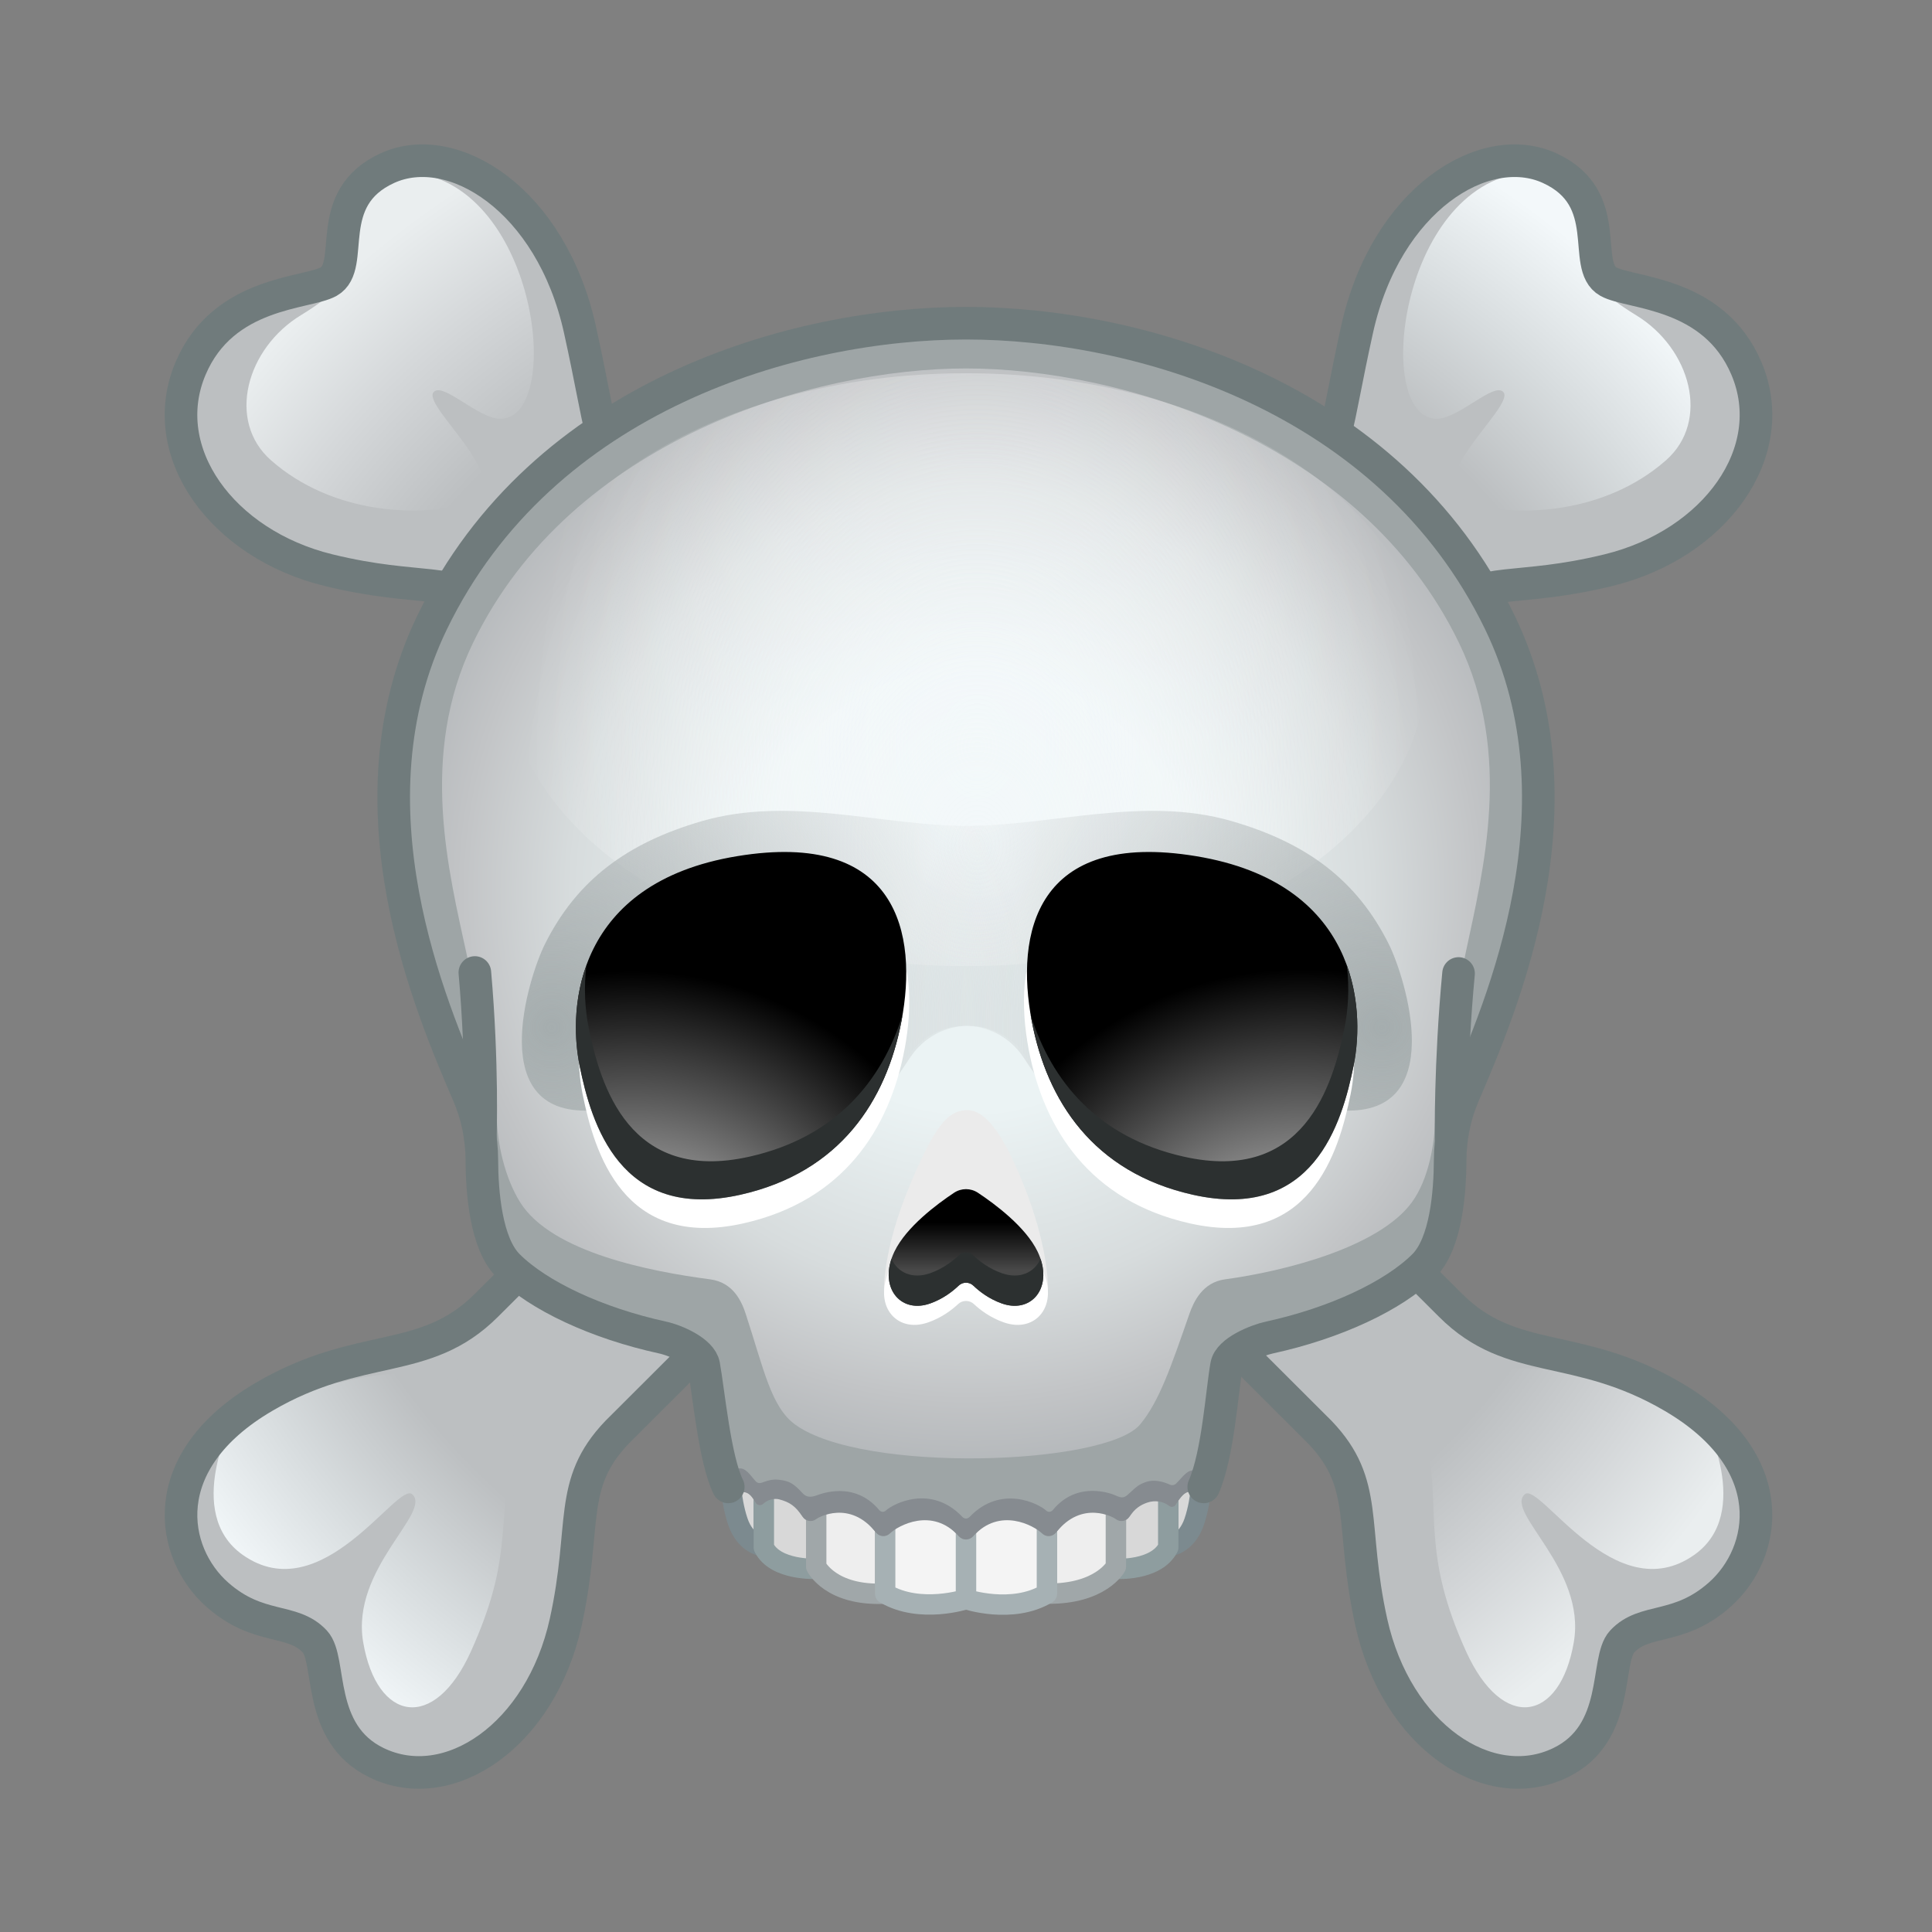 <svg xmlns="http://www.w3.org/2000/svg" xmlns:xlink="http://www.w3.org/1999/xlink" viewBox="0 0 512 512" width="512" height="512" style="width: 100%; height: 100%; transform: translate3d(0,0,0); content-visibility: visible;" preserveAspectRatio="xMidYMid meet"><rect x="0" y="0" width="512" height="512" fill="#808080" stroke="none"/><defs><clipPath id="__lottie_element_2"><rect width="512" height="512" x="0" y="0"></rect></clipPath><linearGradient id="__lottie_element_6" spreadMethod="pad" gradientUnits="userSpaceOnUse" x1="0" y1="76.509" x2="0" y2="64.737"><stop offset="0%" stop-color="rgb(73,73,73)"></stop><stop offset="50%" stop-color="rgb(36,36,36)"></stop><stop offset="100%" stop-color="rgb(0,0,0)"></stop></linearGradient><radialGradient id="__lottie_element_10" spreadMethod="pad" gradientUnits="userSpaceOnUse" cx="-82.581" cy="91.148" r="88.069" fx="-82.581" fy="91.148"><stop offset="0%" stop-color="rgb(255,255,255)"></stop><stop offset="100%" stop-color="rgb(0,0,0)"></stop></radialGradient><radialGradient id="__lottie_element_14" spreadMethod="pad" gradientUnits="userSpaceOnUse" cx="-82.581" cy="91.148" r="88.541" fx="-82.581" fy="91.148"><stop offset="0%" stop-color="rgb(255,255,255)"></stop><stop offset="100%" stop-color="rgb(0,0,0)"></stop></radialGradient><radialGradient id="__lottie_element_18" spreadMethod="pad" gradientUnits="userSpaceOnUse" cx="102.106" cy="16.913" r="118.069" fx="102.106" fy="16.913"><stop offset="0%" stop-color="rgb(165,173,174)" stop-opacity="1"></stop><stop offset="50%" stop-color="rgb(173,179,180)" stop-opacity="0.5"></stop><stop offset="100%" stop-color="rgb(182,185,186)" stop-opacity="0"></stop></radialGradient><radialGradient id="__lottie_element_22" spreadMethod="pad" gradientUnits="userSpaceOnUse" cx="102.106" cy="16.913" r="118.069" fx="102.106" fy="16.913"><stop offset="0%" stop-color="rgb(165,173,174)" stop-opacity="1"></stop><stop offset="50%" stop-color="rgb(173,179,180)" stop-opacity="0.5"></stop><stop offset="100%" stop-color="rgb(182,185,186)" stop-opacity="0"></stop></radialGradient><linearGradient id="__lottie_element_26" spreadMethod="pad" gradientUnits="userSpaceOnUse" x1="0" y1="-126" x2="0" y2="129.357"><stop offset="0%" stop-color="rgb(158,165,166)"></stop><stop offset="50%" stop-color="rgb(158,165,166)"></stop><stop offset="100%" stop-color="rgb(158,165,166)"></stop></linearGradient><radialGradient id="__lottie_element_27" spreadMethod="pad" gradientUnits="userSpaceOnUse" cx="1" cy="-16.526" r="168.669" fx="1" fy="-16.526"><stop offset="32%" stop-color="rgb(235,243,244)"></stop><stop offset="58%" stop-color="rgb(215,220,221)"></stop><stop offset="74%" stop-color="rgb(194,196,198)"></stop><stop offset="86%" stop-color="rgb(177,181,184)"></stop><stop offset="98%" stop-color="rgb(160,166,170)"></stop></radialGradient><radialGradient id="__lottie_element_28" spreadMethod="pad" gradientUnits="userSpaceOnUse" cx="2.083" cy="-93.278" r="82.423" fx="2.083" fy="-93.278"><stop offset="0%" stop-color="rgb(245,250,252)" stop-opacity="1"></stop><stop offset="50%" stop-color="rgb(250,252,253)" stop-opacity="0.5"></stop><stop offset="100%" stop-color="rgb(255,255,255)" stop-opacity="0"></stop></radialGradient><radialGradient id="__lottie_element_29" spreadMethod="pad" gradientUnits="userSpaceOnUse" cx="2.083" cy="-79.753" r="84.941" fx="2.083" fy="-79.753"><stop offset="0%" stop-color="rgb(245,250,252)" stop-opacity="1"></stop><stop offset="50%" stop-color="rgb(250,252,253)" stop-opacity="0.5"></stop><stop offset="100%" stop-color="rgb(255,255,255)" stop-opacity="0"></stop></radialGradient><radialGradient id="__lottie_element_33" spreadMethod="pad" gradientUnits="userSpaceOnUse" cx="-1.321" cy="0.89" r="226.467" fx="-1.321" fy="0.89"><stop offset="74%" stop-color="rgb(188,191,193)"></stop><stop offset="87%" stop-color="rgb(211,214,216)"></stop><stop offset="100%" stop-color="rgb(234,238,239)"></stop></radialGradient><linearGradient id="__lottie_element_34" spreadMethod="pad" gradientUnits="userSpaceOnUse" x1="-11.094" y1="-9.352" x2="-2.3" y2="-0.13"><stop offset="0%" stop-color="rgb(188,191,193)"></stop><stop offset="7%" stop-color="rgb(178,185,186)"></stop><stop offset="14%" stop-color="rgb(168,178,179)"></stop><stop offset="49%" stop-color="rgb(168,178,179)"></stop><stop offset="84%" stop-color="rgb(168,178,179)"></stop><stop offset="92%" stop-color="rgb(178,185,186)"></stop><stop offset="100%" stop-color="rgb(188,191,193)"></stop></linearGradient><radialGradient id="__lottie_element_38" spreadMethod="pad" gradientUnits="userSpaceOnUse" cx="1.226" cy="3.322" r="232.422" fx="1.226" fy="3.322"><stop offset="74%" stop-color="rgb(188,191,193)"></stop><stop offset="87%" stop-color="rgb(215,220,222)"></stop><stop offset="100%" stop-color="rgb(243,248,250)"></stop></radialGradient><linearGradient id="__lottie_element_39" spreadMethod="pad" gradientUnits="userSpaceOnUse" x1="-11.094" y1="-9.352" x2="-2.3" y2="-0.13"><stop offset="0%" stop-color="rgb(188,191,193)"></stop><stop offset="7%" stop-color="rgb(178,185,186)"></stop><stop offset="14%" stop-color="rgb(168,178,179)"></stop><stop offset="49%" stop-color="rgb(168,178,179)"></stop><stop offset="84%" stop-color="rgb(168,178,179)"></stop><stop offset="92%" stop-color="rgb(178,185,186)"></stop><stop offset="100%" stop-color="rgb(188,191,193)"></stop></linearGradient></defs><g clip-path="url(#__lottie_element_2)"><g style="display: block;" transform="matrix(1.08,0,0,1.08,256,254)" opacity="1"><g opacity="1" transform="matrix(1,0,0,1,0,0)"><path fill="url(#__lottie_element_38)" fill-opacity="1" d=" M191.501,-144.775 C183.462,-163.746 162.979,-163.065 157.609,-166.086 C150.78,-169.927 159.464,-186.513 143.177,-193.944 C127.3,-201.188 103.048,-186.395 95.959,-154.339 C90.381,-129.116 91.506,-125.367 83.744,-115.637 C83.744,-115.637 -117.685,85.115 -117.685,85.115 C-132.815,100.245 -148.577,93.723 -172.189,107.53 C-199.356,123.416 -195.304,145.882 -183.689,156.14 C-173.561,165.085 -165.319,161.65 -159.779,167.62 C-155.529,172.19 -159.556,190.16 -144.599,197.37 C-126.905,205.9 -104.358,190.691 -98.219,162.87 C-92.95,138.99 -97.839,129.04 -85.629,116.27 C-85.629,116.27 116.569,-85.554 116.569,-85.554 C127.309,-93.945 134.969,-89.754 157.609,-95.269 C183.788,-101.646 200.195,-124.258 191.501,-144.775z"></path></g><g opacity="1" transform="matrix(1,0,0,1,0,0)"><g opacity="1" transform="matrix(1,0,0,1,0,0)"><path fill="rgb(188,191,193)" fill-opacity="1" d=" M191.501,-144.78 C183.461,-163.75 162.981,-163.07 157.611,-166.09 C155.491,-167.28 154.871,-169.71 154.531,-172.71 C154.531,-172.71 147.516,-168.085 164.35,-157.892 C177.823,-149.734 182.714,-131.882 171.761,-122.24 C156.578,-108.875 135.443,-108.433 124.538,-111.422 C109.298,-115.599 134.986,-135.436 131.861,-138.975 C129.621,-141.511 121.1,-132.65 115.756,-132.437 C99.787,-131.802 106.091,-189.507 136.994,-192.846 C136.994,-192.846 106.058,-201.361 94.361,-146.852 C90.162,-127.286 86.782,-119.85 86.782,-119.85 C86.782,-119.85 -94.396,62.207 -94.396,62.207 C-94.396,62.207 -117.685,85.115 -117.685,85.115 C-117.685,85.115 -154.247,104.223 -154.247,104.223 C-135.394,98.726 -107.255,102.016 -111.458,122.675 C-115.039,140.276 -111.367,147.566 -121.448,169.968 C-130.449,189.97 -144.575,187.322 -147.919,167.78 C-151.007,149.733 -130.967,135.927 -135.874,131.484 C-139.508,128.193 -157.996,160.096 -177.479,146.35 C-192.089,136.042 -179.749,112.74 -179.749,112.74 C-198.419,128.01 -194.089,146.96 -183.689,156.14 C-173.559,165.09 -164.319,161.65 -158.779,167.62 C-154.529,172.19 -159.559,190.16 -144.599,197.37 C-126.909,205.9 -104.359,190.69 -98.219,162.87 C-92.949,138.99 -97.839,129.04 -85.629,116.27 C-85.565,116.206 -75.419,105.916 -66.974,97.352 C-66.974,97.352 -66.585,97.586 -66.585,97.586 C-66.585,97.586 116.571,-85.55 116.571,-85.55 C127.311,-93.95 134.971,-89.75 157.611,-95.27 C183.791,-101.65 200.191,-124.26 191.501,-144.78z"></path></g><g opacity="1" transform="matrix(0,-1,1,0,0,0)"><path fill="url(#__lottie_element_39)" fill-opacity="1" d=" M-83.565,-117.586 C-83.565,-117.586 -114.88,-84.281 -114.88,-84.281 C-114.88,-84.281 82.093,113.48 82.093,113.48 C82.093,113.48 112.899,81.04 112.899,81.04 C112.899,81.04 -83.565,-117.586 -83.565,-117.586z"></path></g><g opacity="0.3" transform="matrix(1,0,0,1,0,0)"><path fill="rgb(112,123,124)" fill-opacity="0" d=" M191.501,-144.78 C183.461,-163.75 162.981,-163.07 157.611,-166.09 C155.491,-167.28 154.871,-169.71 154.531,-172.71 C154.531,-172.71 147.516,-168.085 164.35,-157.892 C177.823,-149.734 182.714,-131.882 171.761,-122.24 C156.578,-108.875 135.443,-108.433 124.538,-111.422 C117.887,-105.316 -101.265,109.015 -111.458,122.675 C-115.039,140.276 -111.367,147.566 -121.448,169.968 C-130.449,189.97 -144.575,187.322 -147.919,167.78 C-151.007,149.733 -164.319,161.65 -158.779,167.62 C-154.529,172.19 -159.559,190.16 -144.599,197.37 C-126.909,205.9 -104.359,190.69 -98.219,162.87 C-92.949,138.99 -97.839,129.04 -85.629,116.27 C-85.565,116.206 -75.419,105.916 -66.974,97.352 C-66.974,97.352 -66.585,97.586 -66.585,97.586 C-66.585,97.586 116.571,-85.55 116.571,-85.55 C127.311,-93.95 134.971,-89.75 157.611,-95.27 C183.791,-101.65 200.191,-124.26 191.501,-144.78z"></path></g></g><g opacity="1" transform="matrix(1,0,0,1,0,0)"><path stroke-linecap="round" stroke-linejoin="miter" fill-opacity="0" stroke-miterlimit="10" stroke="rgb(112,123,124)" stroke-opacity="1" stroke-width="8" d=" M191.501,-144.775 C183.462,-163.746 162.979,-163.065 157.609,-166.086 C150.78,-169.927 159.464,-186.513 143.177,-193.944 C127.3,-201.188 103.048,-186.395 95.959,-154.339 C90.381,-129.116 91.506,-125.367 83.744,-115.637 C83.744,-115.637 -117.685,85.115 -117.685,85.115 C-132.815,100.245 -148.577,93.723 -172.189,107.53 C-199.356,123.416 -195.304,145.882 -183.689,156.14 C-173.561,165.085 -165.319,161.65 -159.779,167.62 C-155.529,172.19 -159.556,190.16 -144.599,197.37 C-126.905,205.9 -104.358,190.691 -98.219,162.87 C-92.95,138.99 -97.839,129.04 -85.629,116.27 C-85.629,116.27 116.569,-85.554 116.569,-85.554 C127.309,-93.945 134.969,-89.754 157.609,-95.269 C183.788,-101.646 200.195,-124.258 191.501,-144.775z"></path></g></g><g style="display: block;" transform="matrix(1.08,0,0,1.08,256,254)" opacity="1"><g opacity="1" transform="matrix(1,0,0,1,0,0)"><g opacity="1" transform="matrix(1,0,0,1,0,0)"><path fill="url(#__lottie_element_33)" fill-opacity="1" d=" M-190.276,-144.775 C-182.237,-163.746 -161.754,-163.065 -156.384,-166.086 C-149.555,-169.927 -158.239,-186.513 -141.952,-193.944 C-126.075,-201.188 -101.823,-186.395 -94.734,-154.339 C-89.156,-129.116 -90.282,-125.367 -82.52,-115.637 C-82.52,-115.637 118.909,85.115 118.909,85.115 C134.038,100.245 149.802,93.723 173.414,107.53 C200.581,123.416 196.529,145.882 184.914,156.14 C174.786,165.085 166.544,161.65 161.004,167.62 C156.754,172.19 160.781,190.16 145.824,197.37 C128.13,205.9 105.583,190.691 99.444,162.87 C94.175,138.99 99.064,129.04 86.854,116.27 C86.854,116.27 -115.344,-85.554 -115.344,-85.554 C-126.084,-93.945 -133.745,-89.754 -156.384,-95.269 C-182.563,-101.646 -198.97,-124.258 -190.276,-144.775z"></path></g><g opacity="1" transform="matrix(1,0,0,1,0,0)"><g opacity="1" transform="matrix(1,0,0,1,0,0)"><path fill="rgb(188,191,193)" fill-opacity="1" d=" M-190.276,-144.78 C-182.236,-163.75 -161.756,-163.07 -156.386,-166.09 C-154.266,-167.28 -153.646,-169.71 -153.306,-172.71 C-153.306,-172.71 -146.292,-168.085 -163.126,-157.892 C-176.599,-149.734 -181.489,-131.882 -170.536,-122.24 C-155.353,-108.875 -134.218,-108.433 -123.313,-111.422 C-108.073,-115.599 -133.761,-135.436 -130.636,-138.975 C-128.396,-141.511 -119.876,-132.65 -114.532,-132.437 C-98.563,-131.802 -104.866,-189.507 -135.769,-192.846 C-135.769,-192.846 -104.833,-201.361 -93.136,-146.852 C-88.937,-127.286 -85.557,-119.85 -85.557,-119.85 C-85.557,-119.85 95.62,62.207 95.62,62.207 C95.62,62.207 124.715,89.913 124.715,89.913 C124.715,89.913 149.143,101.56 149.143,101.56 C130.186,98.517 110.046,101.537 113.345,119.675 C116.365,136.277 111.854,146.054 122.673,169.968 C131.714,189.951 145.8,187.322 149.144,167.78 C152.232,149.733 132.192,135.927 137.099,131.484 C140.733,128.193 159.221,160.096 178.704,146.35 C193.314,136.042 180.974,112.74 180.974,112.74 C199.644,128.01 195.314,146.96 184.914,156.14 C174.784,165.09 165.544,161.65 160.004,167.62 C155.754,172.19 160.784,190.16 145.824,197.37 C128.134,205.9 105.584,190.69 99.444,162.87 C94.174,138.99 99.064,129.04 86.854,116.27 C86.79,116.206 76.643,105.916 68.199,97.352 C68.199,97.352 67.81,97.586 67.81,97.586 C67.81,97.586 -115.346,-85.55 -115.346,-85.55 C-126.086,-93.95 -133.746,-89.75 -156.386,-95.27 C-182.566,-101.65 -198.966,-124.26 -190.276,-144.78z"></path></g><g opacity="1" transform="matrix(1,0,0,1,0,0)"><path fill="url(#__lottie_element_34)" fill-opacity="1" d=" M-81.446,-115.04 C-81.446,-115.04 -120.453,-89.575 -120.453,-89.575 C-120.453,-89.575 85.774,116.277 85.774,116.277 C85.774,116.277 120.732,85.584 120.732,85.584 C120.732,85.584 -81.446,-115.04 -81.446,-115.04z"></path></g><g opacity="0" transform="matrix(1,0,0,1,0,0)"><path fill="rgb(112,123,124)" fill-opacity="1" d=" M-190.276,-144.78 C-182.236,-163.75 -161.756,-163.07 -156.386,-166.09 C-154.266,-167.28 -153.646,-169.71 -153.306,-172.71 C-153.306,-172.71 -146.292,-168.085 -163.126,-157.892 C-176.599,-149.734 -181.489,-131.882 -170.536,-122.24 C-155.353,-108.875 -134.218,-108.433 -123.313,-111.422 C-119.094,-107.099 105.399,111.199 113.345,119.675 C116.365,136.277 111.854,146.054 122.673,169.968 C131.714,189.951 145.8,187.322 149.144,167.78 C152.232,149.733 165.544,161.65 160.004,167.62 C155.754,172.19 160.784,190.16 145.824,197.37 C128.134,205.9 105.584,190.69 99.444,162.87 C94.174,138.99 99.064,129.04 86.854,116.27 C86.79,116.206 76.643,105.916 68.199,97.352 C68.199,97.352 67.81,97.586 67.81,97.586 C67.81,97.586 -115.346,-85.55 -115.346,-85.55 C-126.086,-93.95 -133.746,-89.75 -156.386,-95.27 C-182.566,-101.65 -198.966,-124.26 -190.276,-144.78z"></path></g></g><g opacity="1" transform="matrix(1,0,0,1,0,0)"><path stroke-linecap="round" stroke-linejoin="miter" fill-opacity="0" stroke-miterlimit="10" stroke="rgb(112,123,124)" stroke-opacity="1" stroke-width="8" d=" M-190.276,-144.775 C-182.237,-163.746 -161.754,-163.065 -156.384,-166.086 C-149.555,-169.927 -158.239,-186.513 -141.952,-193.944 C-126.075,-201.188 -101.823,-186.395 -94.734,-154.339 C-89.156,-129.116 -90.282,-125.367 -82.52,-115.637 C-82.52,-115.637 118.909,85.115 118.909,85.115 C134.038,100.245 149.802,93.723 173.414,107.53 C200.581,123.416 196.529,145.882 184.914,156.14 C174.786,165.085 166.544,161.65 161.004,167.62 C156.754,172.19 160.781,190.16 145.824,197.37 C128.13,205.9 105.583,190.691 99.444,162.87 C94.175,138.99 99.064,129.04 86.854,116.27 C86.854,116.27 -115.344,-85.554 -115.344,-85.554 C-126.084,-93.945 -133.745,-89.754 -156.384,-95.269 C-182.563,-101.646 -198.97,-124.258 -190.276,-144.775z"></path></g></g></g><g style="display: block;" transform="matrix(1.08,0,0,1.08,256,254)" opacity="1"><g opacity="1" transform="matrix(1,0,0,1,0,0)"><g opacity="1" transform="matrix(1,0,0,1,0,0)"><g opacity="1" transform="matrix(1,0,0,1,0,0)"><path fill="rgb(216,216,216)" fill-opacity="1" d=" M-49.603,144.258 C-49.603,144.258 -54.024,143.999 -55.989,138.177 C-57.954,132.355 -57.954,125.369 -57.954,125.369 C-57.954,125.369 -51.666,124.321 -49.603,129.677 C-49.603,129.677 -49.603,144.258 -49.603,144.258z"></path><path stroke-linecap="round" stroke-linejoin="round" fill-opacity="0" stroke="rgb(124,138,143)" stroke-opacity="1" stroke-width="5" d=" M-49.603,144.258 C-49.603,144.258 -54.024,143.999 -55.989,138.177 C-57.954,132.355 -57.954,125.369 -57.954,125.369 C-57.954,125.369 -51.666,124.321 -49.603,129.677 C-49.603,129.677 -49.603,144.258 -49.603,144.258z"></path></g><g opacity="1" transform="matrix(1,0,0,1,0,0)"><path fill="rgb(216,216,216)" fill-opacity="1" d=" M49.625,144.258 C49.625,144.258 54.046,143.999 56.011,138.177 C57.976,132.355 57.976,125.369 57.976,125.369 C57.976,125.369 51.688,124.321 49.625,129.677 C49.625,129.677 49.625,144.258 49.625,144.258z"></path><path stroke-linecap="round" stroke-linejoin="round" fill-opacity="0" stroke="rgb(124,138,143)" stroke-opacity="1" stroke-width="5" d=" M49.625,144.258 C49.625,144.258 54.046,143.999 56.011,138.177 C57.976,132.355 57.976,125.369 57.976,125.369 C57.976,125.369 51.688,124.321 49.625,129.677 C49.625,129.677 49.625,144.258 49.625,144.258z"></path></g><g opacity="1" transform="matrix(1,0,0,1,0,0)"><path fill="rgb(216,216,216)" fill-opacity="1" d=" M-36.755,149.77 C-36.755,149.77 -46.77,150.259 -49.603,144.528 C-49.603,144.528 -49.603,129.664 -49.603,129.664 C-49.603,129.664 -41.1,127.665 -36.755,134.552 C-36.755,134.552 -36.755,149.77 -36.755,149.77z"></path><path stroke-linecap="round" stroke-linejoin="round" fill-opacity="0" stroke="rgb(142,157,159)" stroke-opacity="1" stroke-width="5" d=" M-36.755,149.77 C-36.755,149.77 -46.77,150.259 -49.603,144.528 C-49.603,144.528 -49.603,129.664 -49.603,129.664 C-49.603,129.664 -41.1,127.665 -36.755,134.552 C-36.755,134.552 -36.755,149.77 -36.755,149.77z"></path></g><g opacity="1" transform="matrix(1,0,0,1,0,0)"><path fill="rgb(216,216,216)" fill-opacity="1" d=" M36.777,149.77 C36.777,149.77 46.634,150.371 49.625,144.528 C49.625,144.528 49.625,129.664 49.625,129.664 C49.625,129.664 41.122,127.665 36.777,134.552 C36.777,134.552 36.777,149.77 36.777,149.77z"></path><path stroke-linecap="round" stroke-linejoin="round" fill-opacity="0" stroke="rgb(142,157,159)" stroke-opacity="1" stroke-width="5" d=" M36.777,149.77 C36.777,149.77 46.634,150.371 49.625,144.528 C49.625,144.528 49.625,129.664 49.625,129.664 C49.625,129.664 41.122,127.665 36.777,134.552 C36.777,134.552 36.777,149.77 36.777,149.77z"></path></g><g opacity="1" transform="matrix(1,0,0,1,0,0)"><path fill="rgb(238,238,238)" fill-opacity="1" d=" M-19.835,136.799 C-19.835,136.799 -27.913,126.799 -36.755,133.986 C-36.755,133.986 -36.755,149.211 -36.755,149.211 C-36.755,149.211 -33.235,156.502 -19.835,155.861 C-19.835,155.861 -19.835,136.799 -19.835,136.799z"></path><path stroke-linecap="round" stroke-linejoin="round" fill-opacity="0" stroke="rgb(160,167,169)" stroke-opacity="1" stroke-width="5" d=" M-19.835,136.799 C-19.835,136.799 -27.913,126.799 -36.755,133.986 C-36.755,133.986 -36.755,149.211 -36.755,149.211 C-36.755,149.211 -33.235,156.502 -19.835,155.861 C-19.835,155.861 -19.835,136.799 -19.835,136.799z"></path></g><g opacity="1" transform="matrix(1,0,0,1,0,0)"><path fill="rgb(238,238,238)" fill-opacity="1" d=" M19.857,136.799 C19.857,136.799 27.935,126.799 36.777,133.986 C36.777,133.986 36.777,149.211 36.777,149.211 C36.777,149.211 33.131,156.028 19.857,155.861 C19.857,155.861 19.857,136.799 19.857,136.799z"></path><path stroke-linecap="round" stroke-linejoin="round" fill-opacity="0" stroke="rgb(160,167,169)" stroke-opacity="1" stroke-width="5" d=" M19.857,136.799 C19.857,136.799 27.935,126.799 36.777,133.986 C36.777,133.986 36.777,149.211 36.777,149.211 C36.777,149.211 33.131,156.028 19.857,155.861 C19.857,155.861 19.857,136.799 19.857,136.799z"></path></g><g opacity="1" transform="matrix(1,0,0,1,0,0)"><path fill="rgb(244,244,244)" fill-opacity="1" d=" M0.011,138.882 C0.011,138.882 0.011,157.215 0.011,157.215 C0.011,157.215 -11.23,160.91 -19.835,155.861 C-19.835,155.861 -19.835,136.799 -19.835,136.799 C-19.835,136.799 -8.862,128.257 0.011,138.882z"></path><path stroke-linecap="round" stroke-linejoin="round" fill-opacity="0" stroke="rgb(166,177,180)" stroke-opacity="1" stroke-width="5" d=" M0.011,138.882 C0.011,138.882 0.011,157.215 0.011,157.215 C0.011,157.215 -11.23,160.91 -19.835,155.861 C-19.835,155.861 -19.835,136.799 -19.835,136.799 C-19.835,136.799 -8.862,128.257 0.011,138.882z"></path></g><g opacity="1" transform="matrix(1,0,0,1,0,0)"><path fill="rgb(244,244,244)" fill-opacity="1" d=" M0.011,138.882 C0.011,138.882 0.011,157.215 0.011,157.215 C0.011,157.215 11.301,160.997 19.857,155.861 C19.857,155.861 19.857,136.799 19.857,136.799 C19.857,136.799 8.884,128.257 0.011,138.882z"></path><path stroke-linecap="round" stroke-linejoin="round" fill-opacity="0" stroke="rgb(166,177,180)" stroke-opacity="1" stroke-width="5" d=" M0.011,138.882 C0.011,138.882 0.011,157.215 0.011,157.215 C0.011,157.215 11.301,160.997 19.857,155.861 C19.857,155.861 19.857,136.799 19.857,136.799 C19.857,136.799 8.884,128.257 0.011,138.882z"></path></g></g></g><g opacity="1" transform="matrix(1,0,0,1,0,0)"><path fill="url(#__lottie_element_26)" fill-opacity="1" d=" M130.979,-82.507 C103.965,-138.323 41.808,-156.88 0.027,-156.88 C-41.754,-156.88 -103.964,-138.323 -130.978,-82.507 C-152.758,-37.504 -131.33,11.909 -122.061,33.557 C-119.924,38.548 -118.822,43.951 -118.802,49.425 C-118.773,57.406 -117.799,69.948 -112.371,75.372 C-104.947,82.791 -90.524,89.509 -74.489,93.008 C-71.254,93.714 -66.456,96.395 -65.83,99.808 C-64.68,106.083 -64.406,125.074 -59.1,131.276 C-58.354,132.148 -57.106,132.303 -56.156,131.688 C-55.753,131.427 -55.209,130.905 -54.484,130.951 C-53.16,131.035 -52.343,132.277 -51.656,133.511 C-51.247,134.246 -50.3,134.392 -49.708,133.811 C-48.618,132.742 -47.002,131.431 -45.866,131.725 C-43.269,132.396 -41.865,134.354 -40.095,136.978 C-39.31,138.141 -37.783,138.395 -36.706,137.529 C-34.944,136.113 -29.806,131.161 -22.126,140.832 C-21.253,141.932 -19.695,142.061 -18.686,141.098 C-15.398,137.959 -9.587,133.06 -1.745,141.792 C-0.802,142.842 0.804,142.842 1.747,141.792 C9.589,133.06 15.4,137.958 18.688,141.097 C19.697,142.06 21.254,141.932 22.127,140.832 C29.807,131.161 34.945,136.113 36.707,137.529 C37.784,138.395 39.311,138.141 40.096,136.978 C41.454,134.966 42.769,133.121 44.474,132.524 C46.374,131.859 48.486,133.235 49.732,134.279 C50.304,134.759 51.147,134.626 51.528,133.969 C52.227,132.762 53.349,131.146 54.439,130.937 C55.533,130.727 55.745,131.421 56.157,131.688 C57.107,132.303 58.356,132.148 59.102,131.276 C64.405,125.077 64.679,106.092 65.83,99.816 C66.455,96.407 71.238,93.716 74.47,93.012 C90.514,89.514 104.946,82.794 112.373,75.372 C117.789,69.96 118.77,57.461 118.803,49.478 C118.826,43.982 119.921,38.559 122.067,33.548 C131.338,11.895 152.756,-37.511 130.979,-82.507z"></path></g><g opacity="1" transform="matrix(1,0,0,1,0,0)"><path fill="rgb(134,139,144)" fill-opacity="1" d=" M61.873,127.477 C60.788,129.655 60.598,129.527 59.1,131.279 C58.359,132.147 57.105,132.3 56.158,131.689 C55.745,131.424 55.531,130.725 54.439,130.934 C53.346,131.143 52.23,132.758 51.527,133.972 C51.141,134.638 50.337,134.789 49.759,134.301 C48.517,133.253 46.391,132.853 44.474,133.525 C42.77,134.12 41.456,134.969 40.096,136.978 C39.309,138.143 37.788,138.393 36.711,137.533 C36.237,137.151 28.511,132.784 22.123,140.828 C21.252,141.929 19.694,142.058 18.685,141.094 C16.69,139.19 8.301,134.499 1.744,141.793 C0.804,142.838 -0.8,142.838 -1.748,141.793 C-8.298,134.5 -16.685,139.189 -18.689,141.101 C-19.698,142.058 -21.249,141.929 -22.128,140.828 C-28.516,132.784 -36.234,137.151 -36.708,137.533 C-37.786,138.393 -39.314,138.143 -40.093,136.978 C-41.866,134.358 -43.271,133.396 -45.862,132.721 C-47,132.432 -48.62,132.742 -49.705,133.811 C-50.301,134.39 -51.249,134.246 -51.654,133.514 C-52.342,132.276 -53.159,131.038 -54.481,130.95 C-55.207,130.902 -55.75,131.424 -56.155,131.689 C-57.102,132.3 -58.356,132.147 -59.097,131.279 C-60.557,129.575 -60.732,129.712 -61.802,127.59 C-58.682,125.862 -56.646,124.916 -55.12,125.158 C-53.656,125.39 -52.412,127.495 -51.5,128.395 C-51.072,128.818 -50.469,128.79 -49.914,128.576 C-48.221,127.922 -47.053,127.769 -45.811,127.924 C-43.332,128.234 -42.301,128.815 -40.093,131.223 C-39.15,132.252 -38.08,132.254 -36.708,131.77 C-35.588,131.375 -27.39,128.089 -21.31,135.338 C-20.884,135.846 -20.171,135.949 -19.69,135.491 C-17.902,133.812 -8.575,128.917 -0.885,137.035 C-0.38,137.568 0.381,137.566 0.888,137.035 C8.592,128.978 17.91,133.82 19.686,135.491 C20.175,135.949 20.888,135.855 21.313,135.338 C27.421,127.907 36.031,131.448 36.711,131.77 C38.464,132.599 38.954,132.282 40.096,131.223 C41.911,129.54 42.437,129.07 44.141,128.467 C46.184,127.753 48.514,128.412 50.004,129.103 C50.512,129.339 51.098,129.271 51.517,128.888 C52.363,128.114 53.825,126.092 54.978,125.757 C57.336,125.071 58.94,125.047 61.873,127.477z"></path></g><g opacity="1" transform="matrix(1,0,0,1,0,0)"><path fill="url(#__lottie_element_27)" fill-opacity="1" d=" M120.962,-77.456 C96.802,-127.375 37.391,-144.775 0.024,-144.775 C-37.343,-144.775 -96.801,-127.375 -120.961,-77.456 C-134.346,-49.801 -126.9,-21.253 -122.489,-0.822 C-120.481,8.48 -120.662,16.433 -118.068,22.49 C-116.155,26.957 -115.17,33.349 -115.152,38.248 C-115.126,45.386 -113.084,53.964 -109.4,59.843 C-101.692,72.143 -77.319,76.836 -62.776,78.742 C-57.044,79.493 -55.01,84.289 -54.048,87.233 C-49.604,100.824 -47.826,110.045 -41.958,114.346 C-25.465,126.437 34.337,124.422 42.724,114.346 C47.434,108.687 50.333,100.103 54.813,87.237 C55.831,84.315 57.991,79.493 63.546,78.741 C78.08,76.773 101.285,70.919 109.402,59.843 C113.481,54.278 115.124,45.432 115.153,38.292 C115.173,33.377 116.153,26.966 118.072,22.484 C120.706,16.333 120.57,8.229 122.584,-1.257 C126.911,-21.635 134.252,-49.996 120.962,-77.456z"></path></g><g opacity="0.5" transform="matrix(1.334,0,0,1.78,0,114.1)"><path fill="url(#__lottie_element_28)" fill-opacity="1" d=" M84.595,-103.911 C84.595,-81.342 46.721,-63.046 0.001,-63.046 C-46.719,-63.046 -84.593,-81.342 -84.593,-103.911 C-84.593,-126.48 -46.719,-144.775 0.001,-144.775 C46.721,-144.775 84.595,-126.48 84.595,-103.911z"></path></g><g opacity="0.5" transform="matrix(1.334,0,0,1.78,0,114.1)"><path fill="url(#__lottie_element_29)" fill-opacity="1" d=" M84.595,-103.911 C84.595,-81.342 46.721,-63.046 0.001,-63.046 C-46.719,-63.046 -84.593,-81.342 -84.593,-103.911 C-84.593,-126.48 -46.719,-144.775 0.001,-144.775 C46.721,-144.775 84.595,-126.48 84.595,-103.911z"></path></g><g opacity="1" transform="matrix(1,0,0,1,0,0)"><g opacity="1" transform="matrix(1,0,0,1,0,0)"><path stroke-linecap="round" stroke-linejoin="miter" fill-opacity="0" stroke-miterlimit="10" stroke="rgb(112,123,124)" stroke-opacity="1" stroke-width="8" d=" M58.337,129.669 C61.869,121.639 62.8,106.091 63.951,99.816 C64.576,96.407 71.238,93.717 74.47,93.013 C90.514,89.515 104.946,82.794 112.373,75.372 C117.788,69.961 118.77,57.461 118.803,49.478 C118.826,43.982 119.922,38.559 122.067,33.548 C131.338,11.895 152.756,-37.511 130.979,-82.507 C103.965,-138.323 41.808,-155.88 0.027,-155.88 C-41.754,-155.88 -103.964,-138.323 -130.978,-82.507 C-152.757,-37.507 -131.333,11.904 -122.063,33.554 C-119.924,38.549 -118.822,43.95 -118.802,49.428 C-118.773,57.409 -117.798,69.949 -112.371,75.372 C-104.943,82.795 -90.509,89.517 -74.464,93.014 C-71.235,93.718 -64.983,96.406 -64.358,99.812 C-63.207,106.087 -61.638,123.108 -58.336,129.669"></path></g><g opacity="1" transform="matrix(1,0,0,1,0,0)"><path stroke-linecap="round" stroke-linejoin="round" fill-opacity="0" stroke="rgb(112,123,124)" stroke-opacity="1" stroke-width="8" d=" M-119.17,44.086 C-119.17,44.086 -118.54,25.886 -120.517,3.447"></path></g><g opacity="1" transform="matrix(1,0,0,1,0,0)"><path stroke-linecap="round" stroke-linejoin="round" fill-opacity="0" stroke="rgb(112,123,124)" stroke-opacity="1" stroke-width="8" d=" M119.035,44.086 C119.035,44.086 118.76,26.017 120.86,3.69"></path></g></g></g><g style="display: block;" transform="matrix(1.08,0,0,1.08,256,254)" opacity="1"><g opacity="1" transform="matrix(1,0,0,1,0,0)"><path fill="url(#__lottie_element_22)" fill-opacity="1" d=" M103.768,-3.474 C107.7,4.398 119.032,39.619 91.263,37.223 C91.263,37.223 51.516,81.971 14.306,24.576 C7.337,13.826 -7.745,13.873 -14.724,24.616 C-55.265,87.019 -92.849,36.249 -92.849,36.249 C-115.152,38.247 -109.38,10.579 -104.481,-1.713 C-98.548,-16.598 -87.634,-27.932 -65.2,-34.158 C-44.316,-39.954 -21.524,-32.513 -0.101,-32.513 C20.919,-32.513 43.515,-39.953 65.076,-33.738 C83.742,-28.357 95.959,-19.106 103.768,-3.474z"></path></g></g><g style="display: block;" transform="matrix(-1.08,0,0,1.08,256.452,254)" opacity="1"><g opacity="1" transform="matrix(1,0,0,1,0,0)"><path fill="url(#__lottie_element_18)" fill-opacity="1" d=" M103.768,-3.474 C107.7,4.398 119.032,39.619 91.263,37.223 C91.263,37.223 51.516,81.971 14.306,24.576 C7.337,13.826 -7.745,13.873 -14.724,24.616 C-55.265,87.019 -92.849,36.249 -92.849,36.249 C-115.152,38.247 -109.38,10.579 -104.481,-1.713 C-98.548,-16.598 -87.634,-27.932 -65.2,-34.158 C-44.316,-39.954 -21.524,-32.513 -0.101,-32.513 C20.919,-32.513 43.515,-39.953 65.076,-33.738 C83.742,-28.357 95.959,-19.106 103.768,-3.474z"></path></g></g><g style="display: block;" transform="matrix(-1.08,0,0,1.08,255.688,254)" opacity="1"><g opacity="1" transform="matrix(1,0,0,1,0,0)"><path fill="rgb(255,255,255)" fill-opacity="1" d=" M-15.679,22.364 C-11.624,1.046 -16.509,-24.588 -56.016,-18.074 C-95.585,-11.55 -97.57,18.895 -94.676,33.248 C-91.782,47.601 -84.7,71.648 -55.178,64.997 C-30.725,59.488 -19.4,41.925 -15.679,22.364z"></path></g><g opacity="1" transform="matrix(1,0,0,1,0,0)"><path fill="url(#__lottie_element_14)" fill-opacity="1" d=" M-16.421,15.342 C-12.365,-5.976 -17.251,-31.61 -56.758,-25.096 C-96.327,-18.572 -98.312,11.872 -95.418,26.225 C-92.524,40.578 -85.442,64.626 -55.92,57.975 C-31.467,52.466 -20.142,34.903 -16.421,15.342z"></path></g><g opacity="1" transform="matrix(1,0,0,1,0,0)"><path fill="rgb(44,48,48)" fill-opacity="1" d=" M-16.146,13.823 C-16.235,14.33 -16.325,14.837 -16.421,15.344 C-20.145,34.905 -31.464,52.469 -55.92,57.977 C-85.442,64.625 -92.525,40.577 -95.418,26.229 C-96.679,19.979 -97.013,10.671 -93.72,1.62 C-94.447,7.394 -94.016,12.793 -93.193,16.881 C-90.3,31.238 -83.216,55.284 -53.694,48.629 C-32.554,43.869 -21.235,30.099 -16.146,13.823z"></path></g></g><g style="display: block;" transform="matrix(1.08,0,0,1.08,256.636,254)" opacity="1"><g opacity="1" transform="matrix(1,0,0,1,0,0)"><path fill="rgb(255,255,255)" fill-opacity="1" d=" M-15.679,22.364 C-11.624,1.046 -16.509,-24.588 -56.016,-18.074 C-95.585,-11.55 -97.57,18.895 -94.676,33.248 C-91.782,47.601 -84.7,71.648 -55.178,64.997 C-30.725,59.488 -19.4,41.925 -15.679,22.364z"></path></g><g opacity="1" transform="matrix(1,0,0,1,0,0)"><path fill="url(#__lottie_element_10)" fill-opacity="1" d=" M-16.421,15.342 C-12.365,-5.976 -17.251,-31.61 -56.758,-25.096 C-96.327,-18.572 -98.312,11.872 -95.418,26.225 C-92.524,40.578 -85.442,64.626 -55.92,57.975 C-31.467,52.466 -20.142,34.903 -16.421,15.342z"></path></g><g opacity="1" transform="matrix(1,0,0,1,0,0)"><path fill="rgb(44,48,48)" fill-opacity="1" d=" M-16.146,13.823 C-16.235,14.33 -16.325,14.837 -16.421,15.344 C-20.145,34.905 -31.464,52.469 -55.92,57.977 C-85.442,64.625 -92.525,40.577 -95.418,26.229 C-96.679,19.979 -97.013,10.671 -93.72,1.62 C-94.447,7.394 -94.016,12.793 -93.193,16.881 C-90.3,31.238 -83.216,55.284 -53.694,48.629 C-32.554,43.869 -21.235,30.099 -16.146,13.823z"></path></g></g><g style="display: block;" transform="matrix(1.08,0,0,1.08,256,254)" opacity="1"><g opacity="1" transform="matrix(1,0,0,1,0,0)"><path fill="rgb(235,235,235)" fill-opacity="1" d=" M-20.113,81.715 C-20.113,81.715 -20.606,71.863 -13.73,55.533 C-7.708,41.231 -4.623,37.616 -0.246,37.243 C4.131,36.87 8.507,41.474 14.185,55.658 C19.863,69.842 20.192,79.373 20.116,81.715 C20.116,81.715 -20.113,81.715 -20.113,81.715z"></path></g><g opacity="1" transform="matrix(1,0,0,1,0,0)"><path fill="rgb(255,255,255)" fill-opacity="1" d=" M18.603,76.081 C15.087,68.966 5.243,62.432 1.485,60.124 C0.571,59.563 -0.568,59.562 -1.483,60.124 C-5.241,62.432 -15.084,68.966 -18.6,76.081 C-22.983,84.951 -17.219,92.071 -9.299,89.311 C-5.977,88.153 -3.496,86.268 -1.936,84.806 C-0.844,83.783 0.846,83.783 1.938,84.806 C3.498,86.268 5.98,88.153 9.302,89.311 C17.222,92.071 22.986,84.951 18.603,76.081z"></path></g><g opacity="1" transform="matrix(1,0,0,1,0,0)"><path fill="url(#__lottie_element_6)" fill-opacity="1" d=" M17.549,71.893 C14.64,65.875 7.139,60.289 2.947,57.505 C1.144,56.308 -1.142,56.308 -2.945,57.505 C-7.137,60.289 -14.637,65.875 -17.546,71.893 C-21.681,80.447 -16.243,87.312 -8.772,84.651 C-5.638,83.535 -3.298,81.717 -1.826,80.307 C-0.796,79.32 0.799,79.32 1.829,80.307 C3.301,81.717 5.641,83.535 8.775,84.651 C16.246,87.312 21.684,80.447 17.549,71.893z"></path></g><g opacity="1" transform="matrix(1,0,0,1,0,0)"><path fill="rgb(44,48,48)" fill-opacity="1" d=" M8.776,84.653 C5.639,83.537 3.302,81.719 1.826,80.307 C0.795,79.316 -0.792,79.316 -1.823,80.307 C-3.299,81.719 -5.635,83.537 -8.773,84.653 C-15.709,87.126 -20.894,81.376 -18.283,73.69 C-16.807,77.084 -13.142,78.778 -8.773,77.225 C-5.635,76.109 -3.299,74.291 -1.823,72.887 C-0.792,71.896 0.795,71.896 1.826,72.887 C3.302,74.291 5.639,76.109 8.776,77.225 C13.145,78.778 16.81,77.084 18.286,73.69 C20.897,81.376 15.712,87.126 8.776,84.653z"></path></g></g></g></svg>